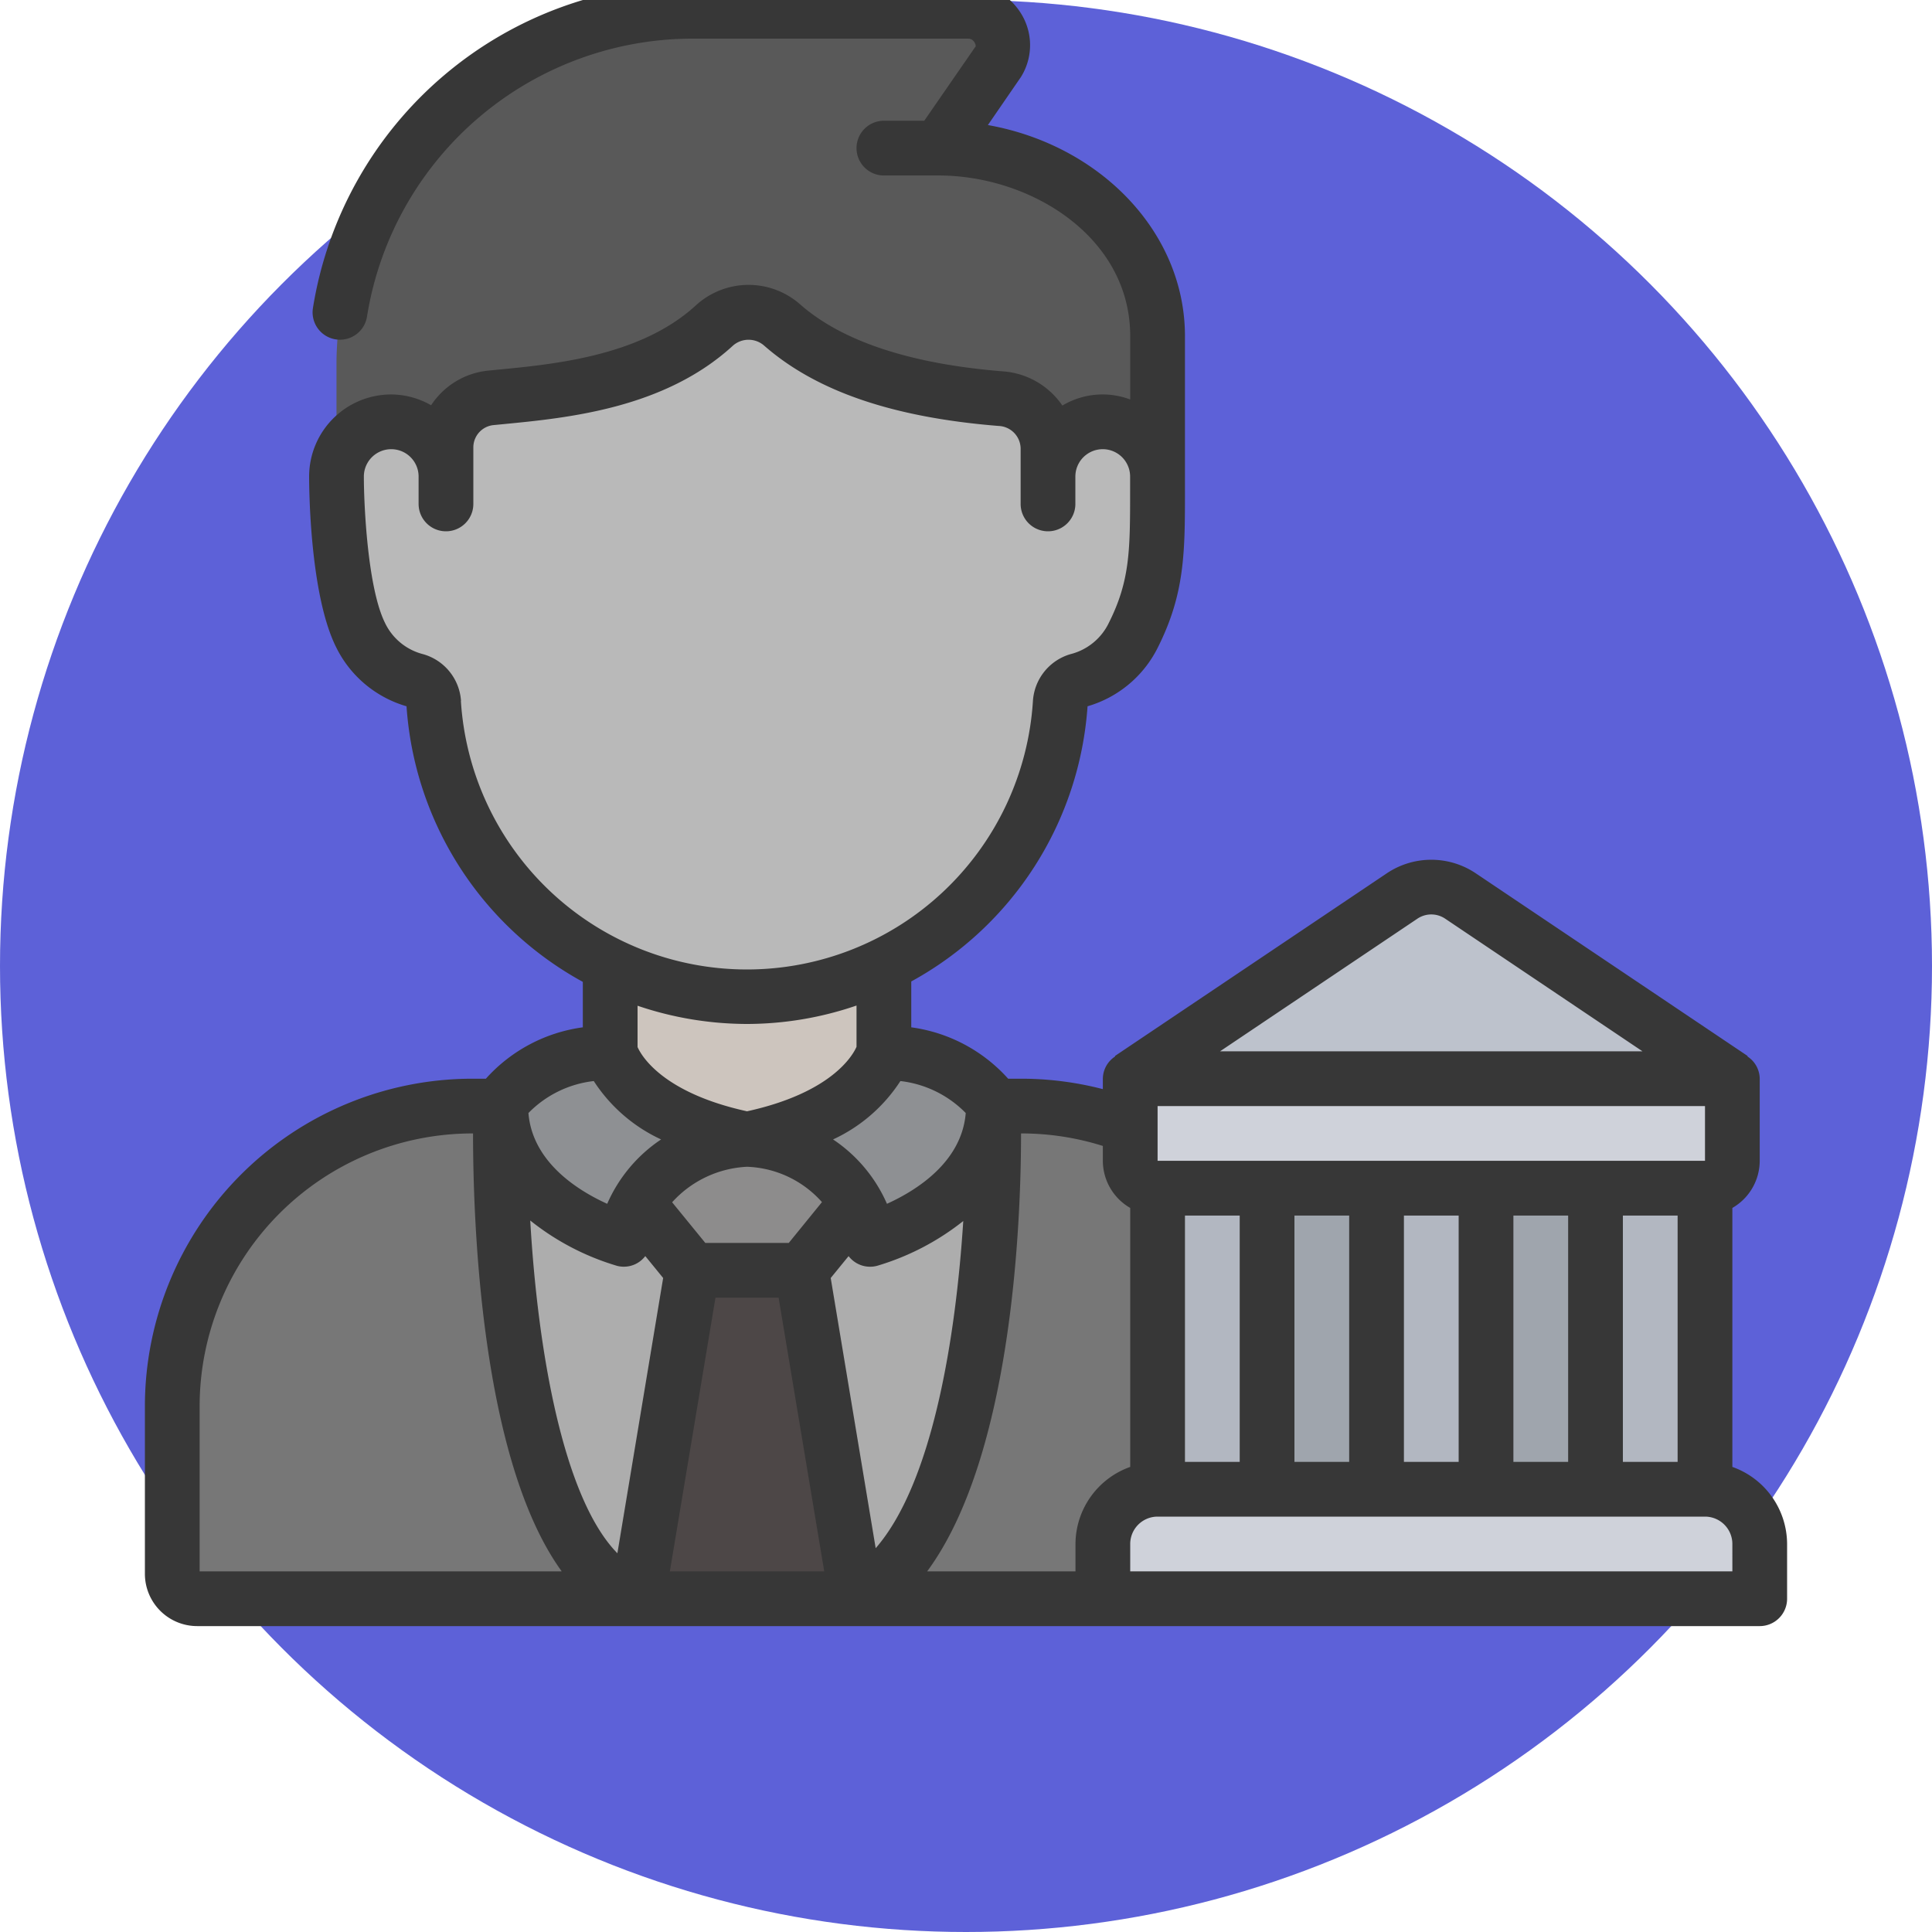 <?xml version="1.0"?>
<svg xmlns="http://www.w3.org/2000/svg" xmlns:xlink="http://www.w3.org/1999/xlink" xmlns:svgjs="http://svgjs.com/svgjs" version="1.1" width="512" height="512" x="0" y="0" viewBox="0 0 60 60" style="enable-background:new 0 0 512 512" xml:space="preserve" class=""><circle r="30" cx="30" cy="30" fill="#5d61d8" shape="circle"/><g transform="matrix(0.85,0,0,0.85,4.5,-0.5)"><path xmlns="http://www.w3.org/2000/svg" d="m31 41h1.04a10.912 10.912 0 0 1 5.98 1.77 10.922 10.922 0 0 1 4.98 9.163v6.157a.912.912 0 0 1 -.91.91h-40.18a.912.912 0 0 1 -.91-.91v-6.13a10.96 10.96 0 0 1 10.96-10.96z" fill="#777777" data-original="#385a74" class=""/><path xmlns="http://www.w3.org/2000/svg" d="m31 41s.4 15.261-5 18h-8c-5.4-1.826-5-18-5-18z" fill="#adadad" data-original="#ffffff" class=""/><path xmlns="http://www.w3.org/2000/svg" d="m27 34v8h-10v-7.975z" fill="#cdc5be" data-original="#e2b793" class=""/><path xmlns="http://www.w3.org/2000/svg" d="m37 12.87v5.13l-1 1h-28l-1-1v-4.22a12.958 12.958 0 0 1 13.13-12.78h9.93a1.247 1.247 0 0 1 1.1 1.88l-.78 1.12-1.38 2a8.85 8.85 0 0 1 5.55 1.92 6.348 6.348 0 0 1 2.45 4.95z" fill="#595959" data-original="#8e705e" class=""/><path xmlns="http://www.w3.org/2000/svg" d="m22 42a5.043 5.043 0 0 0 -4.5 3.87s-4.5-1.22-4.5-4.87c.9-1.83 4-2 4-2s.5 2.09 5 3z" fill="#8e9093" data-original="#d9dde3" class=""/><path xmlns="http://www.w3.org/2000/svg" d="m31 41c0 3.65-4.5 4.87-4.5 4.87a5.043 5.043 0 0 0 -4.5-3.87c4.5-.91 5-3 5-3s3.1.17 4 2z" fill="#8e9093" data-original="#d9dde3" class=""/><path xmlns="http://www.w3.org/2000/svg" d="m25.99 44.56-1.99 2.44h-4l-1.99-2.44a5.2 5.2 0 0 1 3.99-2.56 5.2 5.2 0 0 1 3.99 2.56z" fill="#8d8c8c" data-original="#ec5e69" class=""/><path xmlns="http://www.w3.org/2000/svg" d="m26 59-2-12h-4l-2 12z" fill="#4d4747" data-original="#d94c57" class=""/><path xmlns="http://www.w3.org/2000/svg" d="m37 18v.48c0 2.25 0 3.55-.88 5.31a3.1 3.1 0 0 1 -2.04 1.66.9.9 0 0 0 -.63.82 11.474 11.474 0 0 1 -22.9 0 .9.9 0 0 0 -.63-.82 3.1 3.1 0 0 1 -2.04-1.66c-.88-1.76-.88-3.06-.88-5.31v-.48a2.006 2.006 0 0 1 2-2 2.015 2.015 0 0 1 2 2v-1.07a1.823 1.823 0 0 1 1.65-1.81c2.19-.21 5.77-.45 8.16-2.64a1.85 1.85 0 0 1 2.47-.02c1.38 1.21 3.71 2.35 8 2.69a1.84 1.84 0 0 1 1.72 1.81v1.04a2.006 2.006 0 0 1 2-2 2.015 2.015 0 0 1 2 2z" fill="#b9b9b9" data-original="#eec7a4" class=""/><path xmlns="http://www.w3.org/2000/svg" d="m39 43h16v13h-16z" fill="#9fa5ad" data-original="#9fa5ad" class=""/><g xmlns="http://www.w3.org/2000/svg" fill="#b2b7c1"><path d="m37 43h4v13h-4z" fill="#b2b7c1" data-original="#b2b7c1" class=""/><path d="m45 43h4v13h-4z" fill="#b2b7c1" data-original="#b2b7c1" class=""/><path d="m53 43h4v13h-4z" fill="#b2b7c1" data-original="#b2b7c1" class=""/></g><path xmlns="http://www.w3.org/2000/svg" d="m36 40 9.926-6.67a1.913 1.913 0 0 1 2.148 0l9.926 6.67-1 1h-20z" fill="#bdc2cc" data-original="#bdc2cc" class=""/><path xmlns="http://www.w3.org/2000/svg" d="m37 55h20a2 2 0 0 1 2 2v2a0 0 0 0 1 0 0h-24a0 0 0 0 1 0 0v-2a2 2 0 0 1 2-2z" fill="#cfd2da" data-original="#cfd2da" class=""/><path xmlns="http://www.w3.org/2000/svg" d="m36 40h22a0 0 0 0 1 0 0v3a1 1 0 0 1 -1 1h-20a1 1 0 0 1 -1-1v-3a0 0 0 0 1 0 0z" fill="#cfd2da" data-original="#cfd2da" class=""/><path xmlns="http://www.w3.org/2000/svg" d="m58 54.184v-9.462a1.993 1.993 0 0 0 1-1.722v-3a.982.982 0 0 0 -.453-.815l.011-.015-9.926-6.67a2.916 2.916 0 0 0 -3.264 0l-9.926 6.67.011.015a.982.982 0 0 0 -.453.815v.381a11.911 11.911 0 0 0 -2.96-.381h-.5a5.8 5.8 0 0 0 -3.54-1.877v-1.676a12.441 12.441 0 0 0 6.441-10.054 4.161 4.161 0 0 0 2.573-2.159c.986-1.97.986-3.475.986-5.753v-5.612c0-3.8-3.1-6.981-7.2-7.712l1.208-1.757a2.193 2.193 0 0 0 .048-2.243 2.28 2.28 0 0 0 -1.992-1.157h-9.939a14.069 14.069 0 0 0 -13.988 11.858 1 1 0 0 0 1.98.284 12.059 12.059 0 0 1 12.008-10.142h9.939a.267.267 0 0 1 .246.136c.085.148.02.178.023.174l-1.858 2.69h-1.475a1 1 0 0 0 0 2h2c3.366 0 7 2.244 7 5.869v2.315a2.862 2.862 0 0 0 -2.479.222 2.876 2.876 0 0 0 -2.164-1.249c-3.378-.27-5.873-1.094-7.413-2.445a2.85 2.85 0 0 0 -3.814.034c-2.009 1.844-5.143 2.147-7.216 2.347l-.357.035a2.829 2.829 0 0 0 -2.1 1.267 2.969 2.969 0 0 0 -1.457-.395 3 3 0 0 0 -3 3c0 .437.027 4.319.989 6.239a4.151 4.151 0 0 0 2.57 2.154 12.439 12.439 0 0 0 6.441 10.069v1.661a5.8 5.8 0 0 0 -3.542 1.877h-.5a11.973 11.973 0 0 0 -11.958 11.96v6.13a1.911 1.911 0 0 0 1.91 1.91h57.09a1 1 0 0 0 1-1v-2a3 3 0 0 0 -2-2.816zm-8-.184v-9h2v9zm-8 0v-9h2v9zm-5-13h20v2h-20zm1 4h2v9h-2zm8 0h2v9h-2zm8 0h2v9h-2zm-7.517-10.84a.909.909 0 0 1 1.034 0l7.2 4.84h-15.436zm-11.483 8.297v.543a1.993 1.993 0 0 0 1 1.722v9.462a3 3 0 0 0 -2 2.816v1h-5.419c3.128-4.24 3.43-12.865 3.43-16h.029a9.879 9.879 0 0 1 2.96.457zm-13 .761a3.835 3.835 0 0 1 2.737 1.291l-1.212 1.491h-3.05l-1.212-1.485a3.94 3.94 0 0 1 2.737-1.297zm3.057 4.064.653-.8a.99.99 0 0 0 1.047.353 9.309 9.309 0 0 0 3.143-1.635c-.269 4.193-1.106 9.551-3.2 11.954zm-7.822-.448a1.007 1.007 0 0 0 .261.035.981.981 0 0 0 .786-.388l.653.8-1.672 10.058c-1.971-2.006-2.909-7.367-3.184-12.158a9.3 9.3 0 0 0 3.16 1.653zm3.612 1.166h2.306l1.667 10h-5.64zm9.143-6.746c-.145 1.8-1.816 2.836-2.878 3.317a5.45 5.45 0 0 0 -1.969-2.352 5.863 5.863 0 0 0 2.46-2.133 3.97 3.97 0 0 1 2.387 1.168zm-18.44-15.054a1.907 1.907 0 0 0 -1.379-1.709 2.123 2.123 0 0 1 -1.4-1.147c-.63-1.272-.771-4.288-.771-5.344a1 1 0 0 1 2 0v1a1 1 0 0 0 2 0v-2.072a.82.82 0 0 1 .753-.81l.353-.034c2.339-.227 5.873-.568 8.375-2.864a.864.864 0 0 1 1.143-.005c1.9 1.665 4.7 2.626 8.572 2.936a.838.838 0 0 1 .8.812v2.037a1 1 0 0 0 2 0v-1a1 1 0 0 1 2 0v.481c0 2.2 0 3.31-.772 4.854a2.133 2.133 0 0 1 -1.412 1.155 1.909 1.909 0 0 0 -1.367 1.716 10.471 10.471 0 0 1 -20.9-.01zm10.45 11.8a12.38 12.38 0 0 0 4-.673v1.508c-.147.334-.929 1.682-4 2.356-3.127-.686-3.877-2.067-4-2.348v-1.509a12.481 12.481 0 0 0 4 .666zm-5.6 2.086a5.863 5.863 0 0 0 2.46 2.133 5.45 5.45 0 0 0 -1.969 2.352c-1.063-.482-2.733-1.518-2.878-3.317a3.961 3.961 0 0 1 2.387-1.168zm-14.4 11.874a9.971 9.971 0 0 1 9.96-9.96h.029c0 3.169.276 11.909 3.24 16h-13.229zm56 6.04h-22v-1a1 1 0 0 1 1-1h20a1 1 0 0 1 1 1z" fill="#373737" data-original="#373737" class=""/></g></svg>
